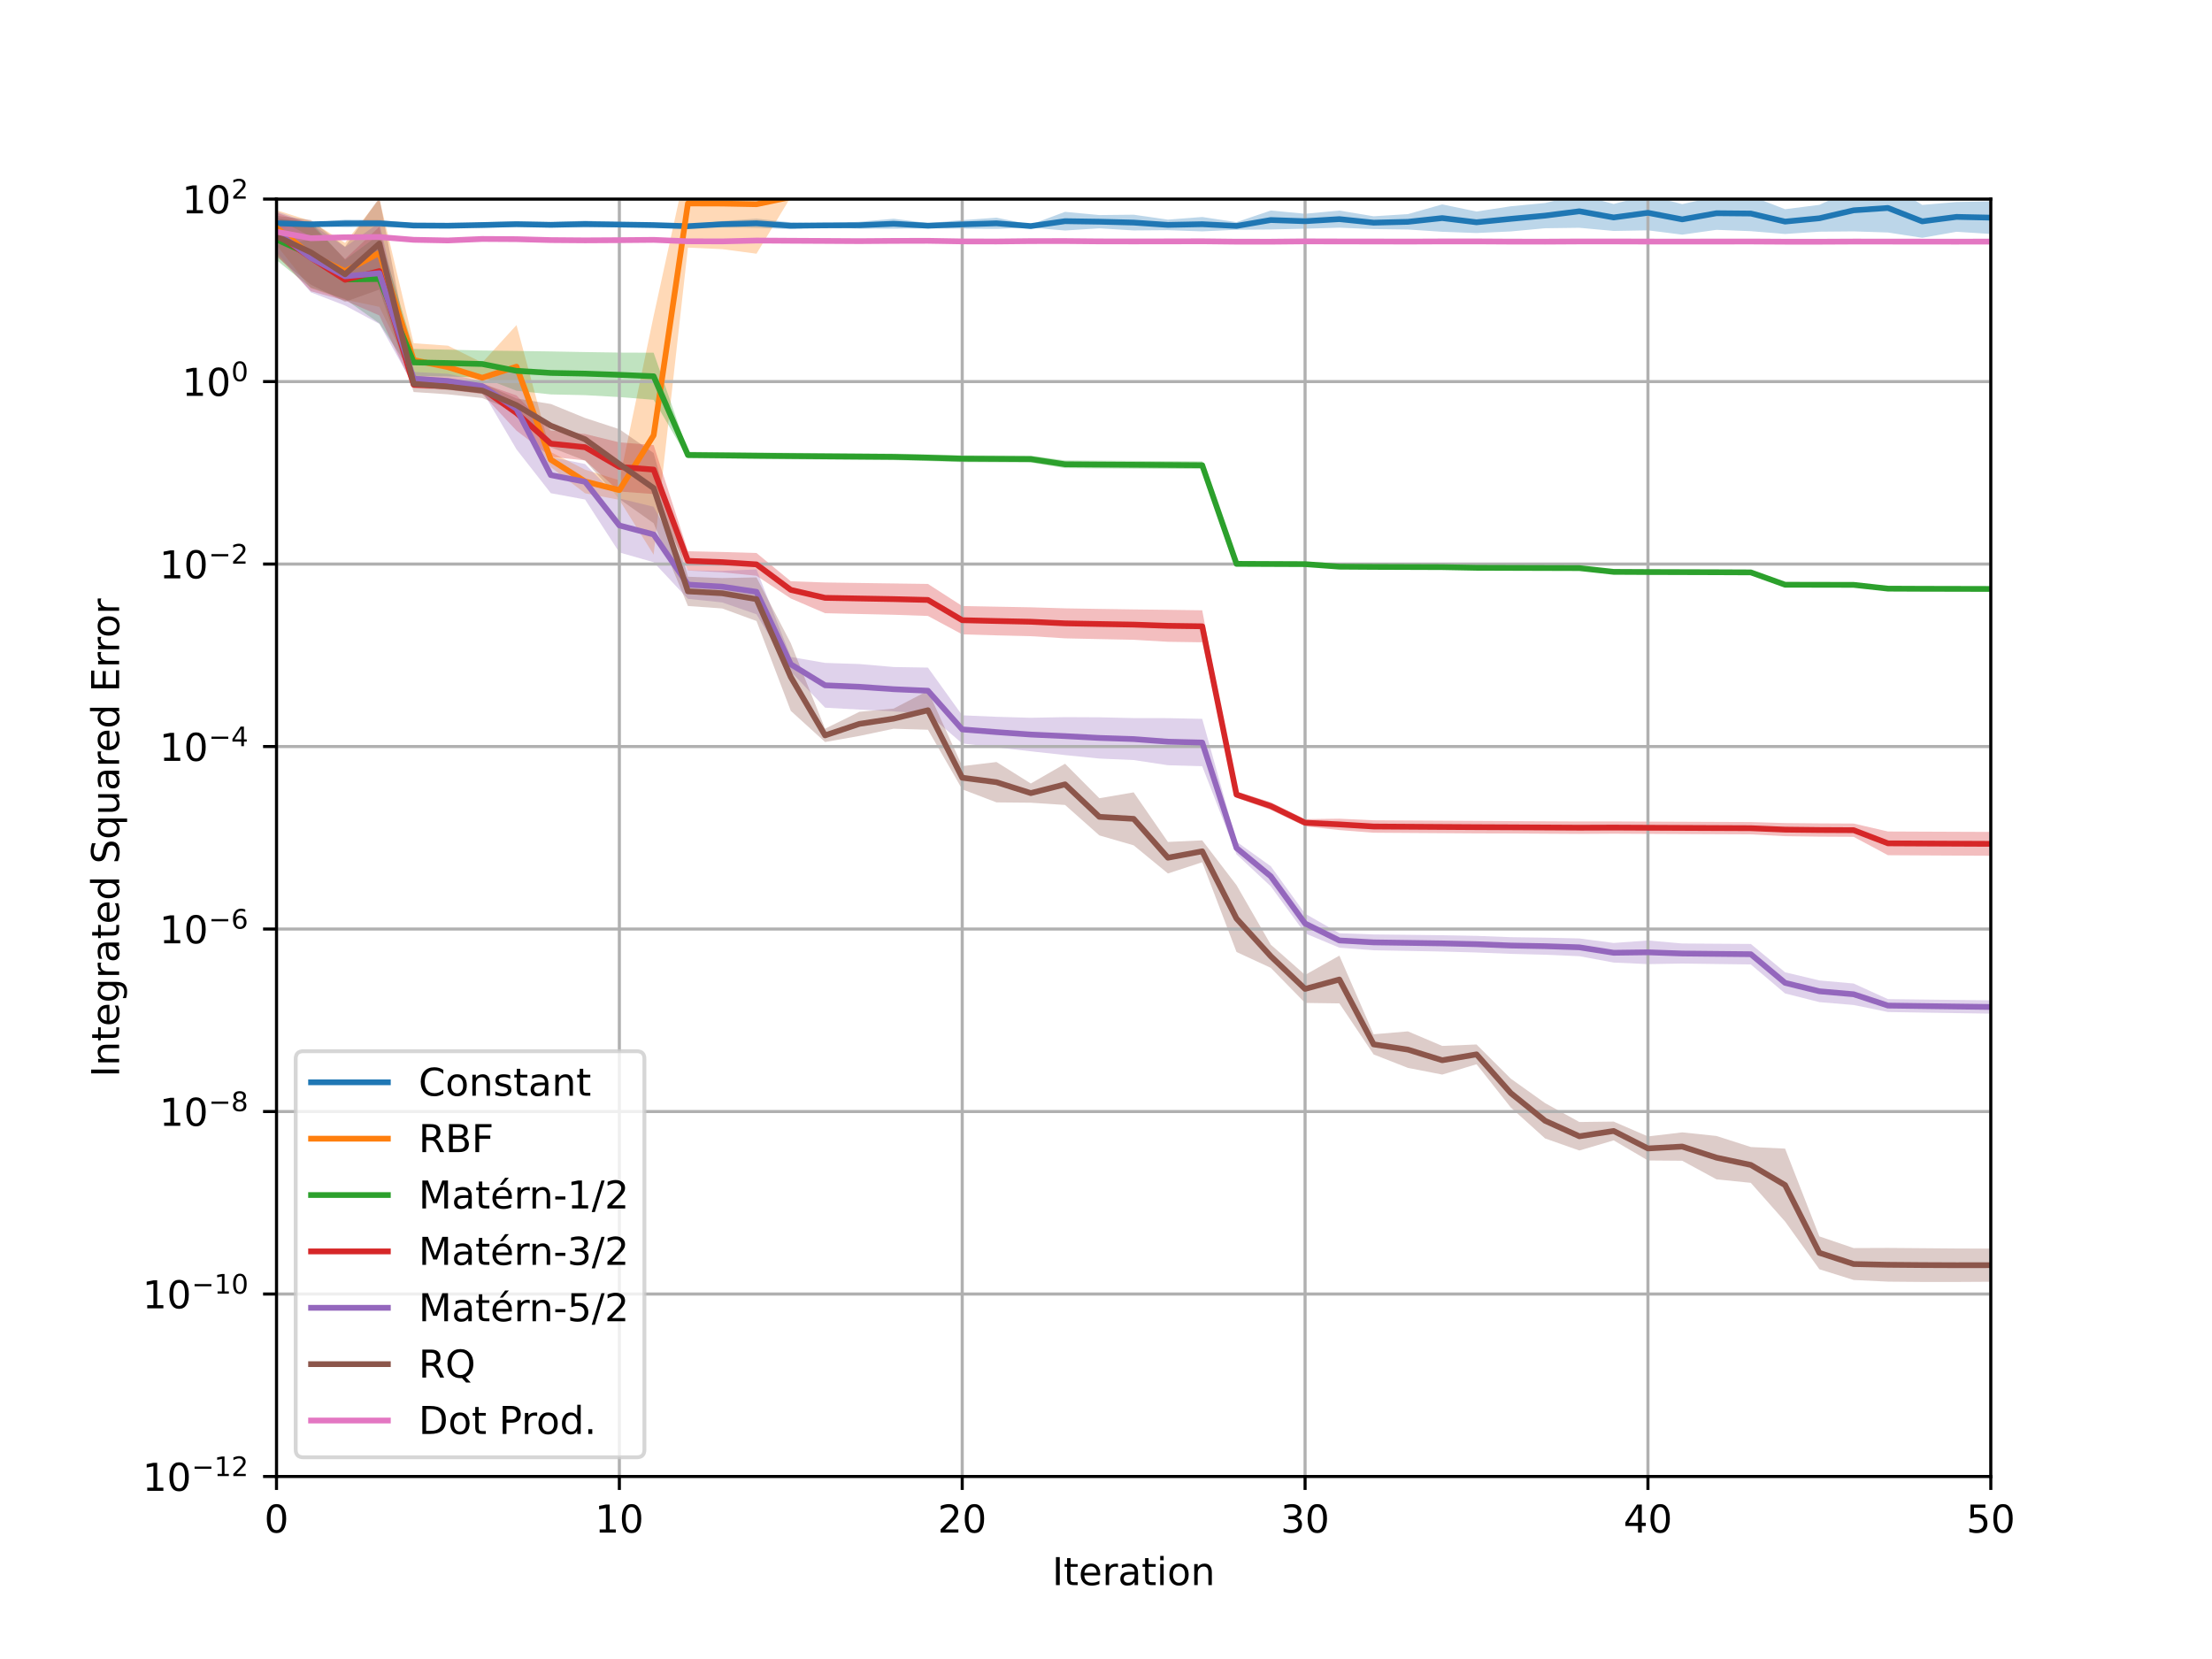 <?xml version="1.0" encoding="utf-8" standalone="no"?>
<!DOCTYPE svg PUBLIC "-//W3C//DTD SVG 1.1//EN"
  "http://www.w3.org/Graphics/SVG/1.1/DTD/svg11.dtd">
<!-- Created with matplotlib (https://matplotlib.org/) -->
<svg height="432pt" version="1.1" viewBox="0 0 576 432" width="576pt" xmlns="http://www.w3.org/2000/svg" xmlns:xlink="http://www.w3.org/1999/xlink">
 <defs>
  <style type="text/css">
*{stroke-linecap:butt;stroke-linejoin:round;}
  </style>
 </defs>
 <g id="figure_1">
  <g id="patch_1">
   <path d="M 0 432 
L 576 432 
L 576 0 
L 0 0 
z
" style="fill:#ffffff;"/>
  </g>
  <g id="axes_1">
   <g id="patch_2">
    <path d="M 72 384.48 
L 518.4 384.48 
L 518.4 51.84 
L 72 51.84 
z
" style="fill:#ffffff;"/>
   </g>
   <g id="PolyCollection_1">
    <path clip-path="url(#p78af0c36d5)" d="M 72 59.522 
L 72 56.75 
L 80.928 57.974 
L 89.856 57.182 
L 98.784 57.242 
L 107.712 58.199 
L 116.64 58.556 
L 125.568 57.875 
L 134.496 57.627 
L 143.424 57.845 
L 152.352 57.446 
L 161.28 57.83 
L 170.208 58.045 
L 179.136 58.539 
L 188.064 57.557 
L 196.992 56.933 
L 205.92 57.904 
L 214.848 58.194 
L 223.776 57.76 
L 232.704 56.954 
L 241.632 58.093 
L 250.56 57.329 
L 259.488 56.688 
L 268.416 58.482 
L 277.344 55.159 
L 286.272 56.002 
L 295.2 55.907 
L 304.128 57.191 
L 313.056 56.506 
L 321.984 57.849 
L 330.912 54.824 
L 339.84 55.659 
L 348.768 54.829 
L 357.696 56.316 
L 366.624 55.752 
L 375.552 53.223 
L 384.48 55.084 
L 393.408 53.713 
L 402.336 52.862 
L 411.264 50.712 
L 420.192 53.109 
L 429.12 50.853 
L 438.048 53.145 
L 446.976 51.196 
L 455.904 51.013 
L 464.832 54.477 
L 473.76 53.341 
L 482.688 49.277 
L 491.616 47.764 
L 500.544 53.362 
L 509.472 52.6 
L 518.4 52.427 
L 518.4 60.922 
L 518.4 60.922 
L 509.472 60.354 
L 500.544 61.922 
L 491.616 60.542 
L 482.688 60.251 
L 473.76 60.331 
L 464.832 60.927 
L 455.904 60.196 
L 446.976 59.848 
L 438.048 61.105 
L 429.12 59.978 
L 420.192 60.139 
L 411.264 59.315 
L 402.336 59.436 
L 393.408 60.266 
L 384.48 60.677 
L 375.552 60.353 
L 366.624 59.768 
L 357.696 59.65 
L 348.768 59.29 
L 339.84 59.548 
L 330.912 59.763 
L 321.984 59.824 
L 313.056 60.251 
L 304.128 59.938 
L 295.2 60.009 
L 286.272 59.455 
L 277.344 60.026 
L 268.416 59.268 
L 259.488 59.601 
L 250.56 59.535 
L 241.632 59.457 
L 232.704 59.574 
L 223.776 59.543 
L 214.848 59.184 
L 205.92 59.648 
L 196.992 59.366 
L 188.064 59.223 
L 179.136 59.272 
L 170.208 59.181 
L 161.28 59.11 
L 152.352 59.251 
L 143.424 59.242 
L 134.496 59.121 
L 125.568 59.317 
L 116.64 58.998 
L 107.712 59.243 
L 98.784 59.073 
L 89.856 59.187 
L 80.928 58.855 
L 72 59.522 
z
" style="fill:#1f77b4;fill-opacity:0.3;"/>
   </g>
   <g id="PolyCollection_2">
    <path clip-path="url(#p78af0c36d5)" d="M 72 63.848 
L 72 54.722 
L 80.928 57.554 
L 89.856 63.24 
L 98.784 51.796 
L 107.712 89.381 
L 116.64 90.01 
L 125.568 94.423 
L 134.496 84.646 
L 143.424 117.715 
L 152.352 122.301 
L 161.28 125.076 
L 170.208 82.271 
L 179.136 41.482 
L 188.064 41.126 
L 196.992 40.289 
L 205.92 51.308 
L 214.848 51.308 
L 223.776 51.308 
L 232.704 51.308 
L 241.632 51.308 
L 250.56 51.308 
L 259.488 51.308 
L 268.416 51.308 
L 277.344 51.308 
L 286.272 51.308 
L 295.2 51.308 
L 304.128 51.308 
L 313.056 51.308 
L 321.984 51.308 
L 330.912 51.308 
L 339.84 51.308 
L 348.768 51.308 
L 357.696 51.308 
L 366.624 51.308 
L 375.552 51.308 
L 384.48 51.308 
L 393.408 51.308 
L 402.336 51.308 
L 411.264 51.308 
L 420.192 51.308 
L 429.12 51.308 
L 438.048 51.308 
L 446.976 51.308 
L 455.904 51.308 
L 464.832 51.308 
L 473.76 51.308 
L 482.688 51.308 
L 491.616 51.308 
L 500.544 51.308 
L 509.472 51.308 
L 518.4 51.308 
L 518.4 51.308 
L 518.4 51.308 
L 509.472 51.308 
L 500.544 51.308 
L 491.616 51.308 
L 482.688 51.308 
L 473.76 51.308 
L 464.832 51.308 
L 455.904 51.308 
L 446.976 51.308 
L 438.048 51.308 
L 429.12 51.308 
L 420.192 51.308 
L 411.264 51.308 
L 402.336 51.308 
L 393.408 51.308 
L 384.48 51.308 
L 375.552 51.308 
L 366.624 51.308 
L 357.696 51.308 
L 348.768 51.308 
L 339.84 51.308 
L 330.912 51.308 
L 321.984 51.308 
L 313.056 51.308 
L 304.128 51.308 
L 295.2 51.308 
L 286.272 51.308 
L 277.344 51.308 
L 268.416 51.308 
L 259.488 51.308 
L 250.56 51.308 
L 241.632 51.308 
L 232.704 51.308 
L 223.776 51.308 
L 214.848 51.308 
L 205.92 51.308 
L 196.992 66.066 
L 188.064 64.885 
L 179.136 64.475 
L 170.208 144.443 
L 161.28 130.177 
L 152.352 128.447 
L 143.424 121.671 
L 134.496 106.308 
L 125.568 102.328 
L 116.64 101.199 
L 107.712 98.124 
L 98.784 79.908 
L 89.856 78.037 
L 80.928 75.1 
L 72 63.848 
z
" style="fill:#ff7f0e;fill-opacity:0.3;"/>
   </g>
   <g id="PolyCollection_3">
    <path clip-path="url(#p78af0c36d5)" d="M 72 67.736 
L 72 57.04 
L 80.928 57.795 
L 89.856 67.648 
L 98.784 61.076 
L 107.712 90.87 
L 116.64 91.049 
L 125.568 91.276 
L 134.496 91.379 
L 143.424 91.514 
L 152.352 91.676 
L 161.28 91.812 
L 170.208 91.846 
L 179.136 117.644 
L 188.064 117.734 
L 196.992 117.826 
L 205.92 117.905 
L 214.848 117.977 
L 223.776 118.046 
L 232.704 118.113 
L 241.632 118.3 
L 250.56 118.534 
L 259.488 118.585 
L 268.416 118.636 
L 277.344 119.897 
L 286.272 119.965 
L 295.2 120.019 
L 304.128 120.073 
L 313.056 120.137 
L 321.984 146.429 
L 330.912 146.468 
L 339.84 146.505 
L 348.768 147.135 
L 357.696 147.191 
L 366.624 147.223 
L 375.552 147.253 
L 384.48 147.417 
L 393.408 147.446 
L 402.336 147.472 
L 411.264 147.498 
L 420.192 148.522 
L 429.12 148.567 
L 438.048 148.595 
L 446.976 148.622 
L 455.904 148.66 
L 464.832 152.109 
L 473.76 152.127 
L 482.688 152.145 
L 491.616 153.117 
L 500.544 153.154 
L 509.472 153.175 
L 518.4 153.195 
L 518.4 153.528 
L 518.4 153.528 
L 509.472 153.508 
L 500.544 153.487 
L 491.616 153.448 
L 482.688 152.447 
L 473.76 152.429 
L 464.832 152.412 
L 455.904 149.435 
L 446.976 149.397 
L 438.048 149.371 
L 429.12 149.345 
L 420.192 149.3 
L 411.264 148.367 
L 402.336 148.341 
L 393.408 148.314 
L 384.48 148.285 
L 375.552 148.104 
L 366.624 148.074 
L 357.696 148.041 
L 348.768 147.982 
L 339.84 147.297 
L 330.912 147.26 
L 321.984 147.22 
L 313.056 122.15 
L 304.128 122.082 
L 295.2 122.029 
L 286.272 121.975 
L 277.344 121.905 
L 268.416 120.453 
L 259.488 120.4 
L 250.56 120.349 
L 241.632 120.058 
L 232.704 119.826 
L 223.776 119.755 
L 214.848 119.684 
L 205.92 119.608 
L 196.992 119.523 
L 188.064 119.423 
L 179.136 119.326 
L 170.208 104.112 
L 161.28 103.394 
L 152.352 102.898 
L 143.424 102.703 
L 134.496 101.759 
L 125.568 98.29 
L 116.64 98.04 
L 107.712 97.875 
L 98.784 84.21 
L 89.856 77.903 
L 80.928 74.893 
L 72 67.736 
z
" style="fill:#2ca02c;fill-opacity:0.3;"/>
   </g>
   <g id="PolyCollection_4">
    <path clip-path="url(#p78af0c36d5)" d="M 72 66.409 
L 72 55.41 
L 80.928 58.394 
L 89.856 67.419 
L 98.784 59.041 
L 107.712 99.253 
L 116.64 99.567 
L 125.568 99.87 
L 134.496 102.961 
L 143.424 112.086 
L 152.352 113.013 
L 161.28 115.19 
L 170.208 115.905 
L 179.136 143.545 
L 188.064 143.735 
L 196.992 144.002 
L 205.92 151.358 
L 214.848 151.675 
L 223.776 151.806 
L 232.704 151.931 
L 241.632 152.054 
L 250.56 157.805 
L 259.488 157.976 
L 268.416 158.139 
L 277.344 158.409 
L 286.272 158.558 
L 295.2 158.694 
L 304.128 158.798 
L 313.056 158.921 
L 321.984 206.078 
L 330.912 208.887 
L 339.84 213.307 
L 348.768 213.187 
L 357.696 213.601 
L 366.624 213.657 
L 375.552 213.71 
L 384.48 213.763 
L 393.408 213.817 
L 402.336 213.864 
L 411.264 213.91 
L 420.192 213.901 
L 429.12 213.942 
L 438.048 213.982 
L 446.976 214.021 
L 455.904 214.057 
L 464.832 214.322 
L 473.76 214.405 
L 482.688 214.449 
L 491.616 216.517 
L 500.544 216.557 
L 509.472 216.595 
L 518.4 216.631 
L 518.4 222.843 
L 518.4 222.843 
L 509.472 222.796 
L 500.544 222.747 
L 491.616 222.693 
L 482.688 217.912 
L 473.76 217.864 
L 464.832 217.743 
L 455.904 217.27 
L 446.976 217.231 
L 438.048 217.188 
L 429.12 217.144 
L 420.192 217.098 
L 411.264 217.153 
L 402.336 217.1 
L 393.408 217.048 
L 384.48 217.022 
L 375.552 216.962 
L 366.624 216.903 
L 357.696 216.84 
L 348.768 216.147 
L 339.84 215.165 
L 330.912 210.911 
L 321.984 207.76 
L 313.056 167.254 
L 304.128 167.122 
L 295.2 166.596 
L 286.272 166.419 
L 277.344 166.223 
L 268.416 165.66 
L 259.488 165.444 
L 250.56 165.19 
L 241.632 160.396 
L 232.704 160.081 
L 223.776 159.884 
L 214.848 159.677 
L 205.92 155.845 
L 196.992 149.933 
L 188.064 149.028 
L 179.136 148.569 
L 170.208 128.659 
L 161.28 127.99 
L 152.352 119.893 
L 143.424 118.961 
L 134.496 112.143 
L 125.568 102.599 
L 116.64 101.519 
L 107.712 101.096 
L 98.784 82.147 
L 89.856 78.281 
L 80.928 75.822 
L 72 66.409 
z
" style="fill:#d62728;fill-opacity:0.3;"/>
   </g>
   <g id="PolyCollection_5">
    <path clip-path="url(#p78af0c36d5)" d="M 72 65.71 
L 72 55.028 
L 80.928 58.164 
L 89.856 64.325 
L 98.784 57.94 
L 107.712 96.845 
L 116.64 97.331 
L 125.568 99.304 
L 134.496 95.958 
L 143.424 118.994 
L 152.352 120.83 
L 161.28 129.794 
L 170.208 131.952 
L 179.136 148.514 
L 188.064 148.655 
L 196.992 148.277 
L 205.92 171.065 
L 214.848 172.618 
L 223.776 172.912 
L 232.704 173.689 
L 241.632 173.84 
L 250.56 186.266 
L 259.488 186.653 
L 268.416 186.909 
L 277.344 186.741 
L 286.272 186.782 
L 295.2 186.989 
L 304.128 187.001 
L 313.056 187.192 
L 321.984 219.17 
L 330.912 225.569 
L 339.84 237.912 
L 348.768 243.014 
L 357.696 243.325 
L 366.624 243.425 
L 375.552 243.53 
L 384.48 243.696 
L 393.408 244.04 
L 402.336 244.166 
L 411.264 244.365 
L 420.192 245.547 
L 429.12 244.901 
L 438.048 245.68 
L 446.976 245.744 
L 455.904 245.802 
L 464.832 253.178 
L 473.76 255.303 
L 482.688 256.108 
L 491.616 260.168 
L 500.544 260.277 
L 509.472 260.38 
L 518.4 260.48 
L 518.4 263.949 
L 518.4 263.949 
L 509.472 263.814 
L 500.544 263.674 
L 491.616 263.528 
L 482.688 261.703 
L 473.76 260.951 
L 464.832 258.694 
L 455.904 251.144 
L 446.976 251.028 
L 438.048 250.905 
L 429.12 251.055 
L 420.192 250.647 
L 411.264 248.997 
L 402.336 248.605 
L 393.408 248.384 
L 384.48 248.024 
L 375.552 247.782 
L 366.624 247.612 
L 357.696 247.454 
L 348.768 246.773 
L 339.84 243.045 
L 330.912 230.813 
L 321.984 222.471 
L 313.056 199.526 
L 304.128 199.266 
L 295.2 197.918 
L 286.272 197.528 
L 277.344 196.624 
L 268.416 195.638 
L 259.488 194.622 
L 250.56 193.604 
L 241.632 185.885 
L 232.704 185.243 
L 223.776 184.779 
L 214.848 184.278 
L 205.92 174.901 
L 196.992 159.956 
L 188.064 156.872 
L 179.136 155.942 
L 170.208 146.405 
L 161.28 143.86 
L 152.352 130.074 
L 143.424 128.425 
L 134.496 117.02 
L 125.568 101.811 
L 116.64 101.072 
L 107.712 100.395 
L 98.784 84.35 
L 89.856 79.564 
L 80.928 76.115 
L 72 65.71 
z
" style="fill:#9467bd;fill-opacity:0.3;"/>
   </g>
   <g id="PolyCollection_6">
    <path clip-path="url(#p78af0c36d5)" d="M 72 66.858 
L 72 56.192 
L 80.928 57.27 
L 89.856 64.241 
L 98.784 51.466 
L 107.712 97.789 
L 116.64 98.683 
L 125.568 99.768 
L 134.496 103.758 
L 143.424 105.196 
L 152.352 108.839 
L 161.28 111.759 
L 170.208 117.973 
L 179.136 150.173 
L 188.064 150.523 
L 196.992 150.347 
L 205.92 167.482 
L 214.848 189.754 
L 223.776 185.353 
L 232.704 184.513 
L 241.632 179.866 
L 250.56 199.5 
L 259.488 198.428 
L 268.416 204.021 
L 277.344 198.878 
L 286.272 207.856 
L 295.2 206.327 
L 304.128 219.24 
L 313.056 218.828 
L 321.984 230.485 
L 330.912 245.992 
L 339.84 253.864 
L 348.768 248.846 
L 357.696 269.322 
L 366.624 268.565 
L 375.552 272.353 
L 384.48 271.977 
L 393.408 280.882 
L 402.336 287.247 
L 411.264 292.17 
L 420.192 292.057 
L 429.12 295.925 
L 438.048 294.865 
L 446.976 295.803 
L 455.904 298.679 
L 464.832 299.099 
L 473.76 321.953 
L 482.688 324.996 
L 491.616 324.96 
L 500.544 325.031 
L 509.472 325.107 
L 518.4 325.134 
L 518.4 333.767 
L 518.4 333.767 
L 509.472 333.818 
L 500.544 333.816 
L 491.616 333.74 
L 482.688 333.304 
L 473.76 330.513 
L 464.832 318.083 
L 455.904 308.011 
L 446.976 307.101 
L 438.048 302.259 
L 429.12 302.184 
L 420.192 296.952 
L 411.264 299.592 
L 402.336 296.447 
L 393.408 288.397 
L 384.48 277.131 
L 375.552 279.822 
L 366.624 278.078 
L 357.696 274.584 
L 348.768 261.282 
L 339.84 261.158 
L 330.912 252.028 
L 321.984 247.896 
L 313.056 224.524 
L 304.128 227.45 
L 295.2 220.125 
L 286.272 217.541 
L 277.344 209.612 
L 268.416 209.024 
L 259.488 208.941 
L 250.56 205.537 
L 241.632 190.026 
L 232.704 189.759 
L 223.776 191.639 
L 214.848 193.221 
L 205.92 185.108 
L 196.992 161.709 
L 188.064 158.444 
L 179.136 157.799 
L 170.208 136.245 
L 161.28 129.938 
L 152.352 119.943 
L 143.424 116.491 
L 134.496 107.264 
L 125.568 103.648 
L 116.64 102.685 
L 107.712 102.084 
L 98.784 75.396 
L 89.856 78.602 
L 80.928 74.126 
L 72 66.858 
z
" style="fill:#8c564b;fill-opacity:0.3;"/>
   </g>
   <g id="PolyCollection_7">
    <path clip-path="url(#p78af0c36d5)" d="M 72 63.789 
L 72 56.926 
L 80.928 61.6 
L 89.856 61.483 
L 98.784 61.245 
L 107.712 62.177 
L 116.64 62.403 
L 125.568 61.976 
L 134.496 62.052 
L 143.424 62.359 
L 152.352 62.406 
L 161.28 62.365 
L 170.208 62.24 
L 179.136 62.739 
L 188.064 62.774 
L 196.992 62.516 
L 205.92 62.598 
L 214.848 62.655 
L 223.776 62.712 
L 232.704 62.64 
L 241.632 62.603 
L 250.56 62.803 
L 259.488 62.825 
L 268.416 62.717 
L 277.344 62.698 
L 286.272 62.803 
L 295.2 62.809 
L 304.128 62.801 
L 313.056 62.771 
L 321.984 62.905 
L 330.912 62.91 
L 339.84 62.804 
L 348.768 62.837 
L 357.696 62.847 
L 366.624 62.872 
L 375.552 62.831 
L 384.48 62.822 
L 393.408 62.889 
L 402.336 62.9 
L 411.264 62.84 
L 420.192 62.837 
L 429.12 62.875 
L 438.048 62.881 
L 446.976 62.869 
L 455.904 62.857 
L 464.832 62.924 
L 473.76 62.928 
L 482.688 62.876 
L 491.616 62.884 
L 500.544 62.899 
L 509.472 62.906 
L 518.4 62.889 
L 518.4 62.935 
L 518.4 62.935 
L 509.472 62.947 
L 500.544 62.94 
L 491.616 62.932 
L 482.688 62.929 
L 473.76 62.96 
L 464.832 62.958 
L 455.904 62.924 
L 446.976 62.929 
L 438.048 62.938 
L 429.12 62.932 
L 420.192 62.91 
L 411.264 62.911 
L 402.336 62.951 
L 393.408 62.943 
L 384.48 62.907 
L 375.552 62.907 
L 366.624 62.937 
L 357.696 62.917 
L 348.768 62.913 
L 339.84 62.899 
L 330.912 62.962 
L 321.984 62.96 
L 313.056 62.899 
L 304.128 62.912 
L 295.2 62.921 
L 286.272 62.912 
L 277.344 62.854 
L 268.416 62.861 
L 259.488 62.935 
L 250.56 62.92 
L 241.632 62.813 
L 232.704 62.818 
L 223.776 62.878 
L 214.848 62.829 
L 205.92 62.794 
L 196.992 62.761 
L 188.064 62.939 
L 179.136 62.923 
L 170.208 62.684 
L 161.28 62.714 
L 152.352 62.773 
L 143.424 62.681 
L 134.496 62.501 
L 125.568 62.473 
L 116.64 62.827 
L 107.712 62.71 
L 98.784 62.191 
L 89.856 62.091 
L 80.928 62.463 
L 72 63.789 
z
" style="fill:#e377c2;fill-opacity:0.3;"/>
   </g>
   <g id="matplotlib.axis_1">
    <g id="xtick_1">
     <g id="line2d_1">
      <path clip-path="url(#p78af0c36d5)" d="M 72 384.48 
L 72 51.84 
" style="fill:none;stroke:#b0b0b0;stroke-linecap:square;stroke-width:0.8;"/>
     </g>
     <g id="line2d_2">
      <defs>
       <path d="M 0 0 
L 0 3.5 
" id="m17b3fafe17" style="stroke:#000000;stroke-width:0.8;"/>
      </defs>
      <g>
       <use style="stroke:#000000;stroke-width:0.8;" x="72" xlink:href="#m17b3fafe17" y="384.48"/>
      </g>
     </g>
     <g id="text_1">
      <!-- 0 -->
      <defs>
       <path d="M 31.781 66.406 
Q 24.172 66.406 20.328 58.906 
Q 16.5 51.422 16.5 36.375 
Q 16.5 21.391 20.328 13.891 
Q 24.172 6.391 31.781 6.391 
Q 39.453 6.391 43.281 13.891 
Q 47.125 21.391 47.125 36.375 
Q 47.125 51.422 43.281 58.906 
Q 39.453 66.406 31.781 66.406 
z
M 31.781 74.219 
Q 44.047 74.219 50.516 64.516 
Q 56.984 54.828 56.984 36.375 
Q 56.984 17.969 50.516 8.266 
Q 44.047 -1.422 31.781 -1.422 
Q 19.531 -1.422 13.062 8.266 
Q 6.594 17.969 6.594 36.375 
Q 6.594 54.828 13.062 64.516 
Q 19.531 74.219 31.781 74.219 
z
" id="DejaVuSans-48"/>
      </defs>
      <g transform="translate(68.819 399.078)scale(0.1 -0.1)">
       <use xlink:href="#DejaVuSans-48"/>
      </g>
     </g>
    </g>
    <g id="xtick_2">
     <g id="line2d_3">
      <path clip-path="url(#p78af0c36d5)" d="M 161.28 384.48 
L 161.28 51.84 
" style="fill:none;stroke:#b0b0b0;stroke-linecap:square;stroke-width:0.8;"/>
     </g>
     <g id="line2d_4">
      <g>
       <use style="stroke:#000000;stroke-width:0.8;" x="161.28" xlink:href="#m17b3fafe17" y="384.48"/>
      </g>
     </g>
     <g id="text_2">
      <!-- 10 -->
      <defs>
       <path d="M 12.406 8.297 
L 28.516 8.297 
L 28.516 63.922 
L 10.984 60.406 
L 10.984 69.391 
L 28.422 72.906 
L 38.281 72.906 
L 38.281 8.297 
L 54.391 8.297 
L 54.391 0 
L 12.406 0 
z
" id="DejaVuSans-49"/>
      </defs>
      <g transform="translate(154.917 399.078)scale(0.1 -0.1)">
       <use xlink:href="#DejaVuSans-49"/>
       <use x="63.623" xlink:href="#DejaVuSans-48"/>
      </g>
     </g>
    </g>
    <g id="xtick_3">
     <g id="line2d_5">
      <path clip-path="url(#p78af0c36d5)" d="M 250.56 384.48 
L 250.56 51.84 
" style="fill:none;stroke:#b0b0b0;stroke-linecap:square;stroke-width:0.8;"/>
     </g>
     <g id="line2d_6">
      <g>
       <use style="stroke:#000000;stroke-width:0.8;" x="250.56" xlink:href="#m17b3fafe17" y="384.48"/>
      </g>
     </g>
     <g id="text_3">
      <!-- 20 -->
      <defs>
       <path d="M 19.188 8.297 
L 53.609 8.297 
L 53.609 0 
L 7.328 0 
L 7.328 8.297 
Q 12.938 14.109 22.625 23.891 
Q 32.328 33.688 34.812 36.531 
Q 39.547 41.844 41.422 45.531 
Q 43.312 49.219 43.312 52.781 
Q 43.312 58.594 39.234 62.25 
Q 35.156 65.922 28.609 65.922 
Q 23.969 65.922 18.812 64.312 
Q 13.672 62.703 7.812 59.422 
L 7.812 69.391 
Q 13.766 71.781 18.938 73 
Q 24.125 74.219 28.422 74.219 
Q 39.75 74.219 46.484 68.547 
Q 53.219 62.891 53.219 53.422 
Q 53.219 48.922 51.531 44.891 
Q 49.859 40.875 45.406 35.406 
Q 44.188 33.984 37.641 27.219 
Q 31.109 20.453 19.188 8.297 
z
" id="DejaVuSans-50"/>
      </defs>
      <g transform="translate(244.197 399.078)scale(0.1 -0.1)">
       <use xlink:href="#DejaVuSans-50"/>
       <use x="63.623" xlink:href="#DejaVuSans-48"/>
      </g>
     </g>
    </g>
    <g id="xtick_4">
     <g id="line2d_7">
      <path clip-path="url(#p78af0c36d5)" d="M 339.84 384.48 
L 339.84 51.84 
" style="fill:none;stroke:#b0b0b0;stroke-linecap:square;stroke-width:0.8;"/>
     </g>
     <g id="line2d_8">
      <g>
       <use style="stroke:#000000;stroke-width:0.8;" x="339.84" xlink:href="#m17b3fafe17" y="384.48"/>
      </g>
     </g>
     <g id="text_4">
      <!-- 30 -->
      <defs>
       <path d="M 40.578 39.312 
Q 47.656 37.797 51.625 33 
Q 55.609 28.219 55.609 21.188 
Q 55.609 10.406 48.188 4.484 
Q 40.766 -1.422 27.094 -1.422 
Q 22.516 -1.422 17.656 -0.516 
Q 12.797 0.391 7.625 2.203 
L 7.625 11.719 
Q 11.719 9.328 16.594 8.109 
Q 21.484 6.891 26.812 6.891 
Q 36.078 6.891 40.938 10.547 
Q 45.797 14.203 45.797 21.188 
Q 45.797 27.641 41.281 31.266 
Q 36.766 34.906 28.719 34.906 
L 20.219 34.906 
L 20.219 43.016 
L 29.109 43.016 
Q 36.375 43.016 40.234 45.922 
Q 44.094 48.828 44.094 54.297 
Q 44.094 59.906 40.109 62.906 
Q 36.141 65.922 28.719 65.922 
Q 24.656 65.922 20.016 65.031 
Q 15.375 64.156 9.812 62.312 
L 9.812 71.094 
Q 15.438 72.656 20.344 73.438 
Q 25.25 74.219 29.594 74.219 
Q 40.828 74.219 47.359 69.109 
Q 53.906 64.016 53.906 55.328 
Q 53.906 49.266 50.438 45.094 
Q 46.969 40.922 40.578 39.312 
z
" id="DejaVuSans-51"/>
      </defs>
      <g transform="translate(333.478 399.078)scale(0.1 -0.1)">
       <use xlink:href="#DejaVuSans-51"/>
       <use x="63.623" xlink:href="#DejaVuSans-48"/>
      </g>
     </g>
    </g>
    <g id="xtick_5">
     <g id="line2d_9">
      <path clip-path="url(#p78af0c36d5)" d="M 429.12 384.48 
L 429.12 51.84 
" style="fill:none;stroke:#b0b0b0;stroke-linecap:square;stroke-width:0.8;"/>
     </g>
     <g id="line2d_10">
      <g>
       <use style="stroke:#000000;stroke-width:0.8;" x="429.12" xlink:href="#m17b3fafe17" y="384.48"/>
      </g>
     </g>
     <g id="text_5">
      <!-- 40 -->
      <defs>
       <path d="M 37.797 64.312 
L 12.891 25.391 
L 37.797 25.391 
z
M 35.203 72.906 
L 47.609 72.906 
L 47.609 25.391 
L 58.016 25.391 
L 58.016 17.188 
L 47.609 17.188 
L 47.609 0 
L 37.797 0 
L 37.797 17.188 
L 4.891 17.188 
L 4.891 26.703 
z
" id="DejaVuSans-52"/>
      </defs>
      <g transform="translate(422.757 399.078)scale(0.1 -0.1)">
       <use xlink:href="#DejaVuSans-52"/>
       <use x="63.623" xlink:href="#DejaVuSans-48"/>
      </g>
     </g>
    </g>
    <g id="xtick_6">
     <g id="line2d_11">
      <path clip-path="url(#p78af0c36d5)" d="M 518.4 384.48 
L 518.4 51.84 
" style="fill:none;stroke:#b0b0b0;stroke-linecap:square;stroke-width:0.8;"/>
     </g>
     <g id="line2d_12">
      <g>
       <use style="stroke:#000000;stroke-width:0.8;" x="518.4" xlink:href="#m17b3fafe17" y="384.48"/>
      </g>
     </g>
     <g id="text_6">
      <!-- 50 -->
      <defs>
       <path d="M 10.797 72.906 
L 49.516 72.906 
L 49.516 64.594 
L 19.828 64.594 
L 19.828 46.734 
Q 21.969 47.469 24.109 47.828 
Q 26.266 48.188 28.422 48.188 
Q 40.625 48.188 47.75 41.5 
Q 54.891 34.812 54.891 23.391 
Q 54.891 11.625 47.562 5.094 
Q 40.234 -1.422 26.906 -1.422 
Q 22.312 -1.422 17.547 -0.641 
Q 12.797 0.141 7.719 1.703 
L 7.719 11.625 
Q 12.109 9.234 16.797 8.062 
Q 21.484 6.891 26.703 6.891 
Q 35.156 6.891 40.078 11.328 
Q 45.016 15.766 45.016 23.391 
Q 45.016 31 40.078 35.438 
Q 35.156 39.891 26.703 39.891 
Q 22.75 39.891 18.812 39.016 
Q 14.891 38.141 10.797 36.281 
z
" id="DejaVuSans-53"/>
      </defs>
      <g transform="translate(512.038 399.078)scale(0.1 -0.1)">
       <use xlink:href="#DejaVuSans-53"/>
       <use x="63.623" xlink:href="#DejaVuSans-48"/>
      </g>
     </g>
    </g>
    <g id="text_7">
     <!-- Iteration -->
     <defs>
      <path d="M 9.812 72.906 
L 19.672 72.906 
L 19.672 0 
L 9.812 0 
z
" id="DejaVuSans-73"/>
      <path d="M 18.312 70.219 
L 18.312 54.688 
L 36.812 54.688 
L 36.812 47.703 
L 18.312 47.703 
L 18.312 18.016 
Q 18.312 11.328 20.141 9.422 
Q 21.969 7.516 27.594 7.516 
L 36.812 7.516 
L 36.812 0 
L 27.594 0 
Q 17.188 0 13.234 3.875 
Q 9.281 7.766 9.281 18.016 
L 9.281 47.703 
L 2.688 47.703 
L 2.688 54.688 
L 9.281 54.688 
L 9.281 70.219 
z
" id="DejaVuSans-116"/>
      <path d="M 56.203 29.594 
L 56.203 25.203 
L 14.891 25.203 
Q 15.484 15.922 20.484 11.062 
Q 25.484 6.203 34.422 6.203 
Q 39.594 6.203 44.453 7.469 
Q 49.312 8.734 54.109 11.281 
L 54.109 2.781 
Q 49.266 0.734 44.188 -0.344 
Q 39.109 -1.422 33.891 -1.422 
Q 20.797 -1.422 13.156 6.188 
Q 5.516 13.812 5.516 26.812 
Q 5.516 40.234 12.766 48.109 
Q 20.016 56 32.328 56 
Q 43.359 56 49.781 48.891 
Q 56.203 41.797 56.203 29.594 
z
M 47.219 32.234 
Q 47.125 39.594 43.094 43.984 
Q 39.062 48.391 32.422 48.391 
Q 24.906 48.391 20.391 44.141 
Q 15.875 39.891 15.188 32.172 
z
" id="DejaVuSans-101"/>
      <path d="M 41.109 46.297 
Q 39.594 47.172 37.812 47.578 
Q 36.031 48 33.891 48 
Q 26.266 48 22.188 43.047 
Q 18.109 38.094 18.109 28.812 
L 18.109 0 
L 9.078 0 
L 9.078 54.688 
L 18.109 54.688 
L 18.109 46.188 
Q 20.953 51.172 25.484 53.578 
Q 30.031 56 36.531 56 
Q 37.453 56 38.578 55.875 
Q 39.703 55.766 41.062 55.516 
z
" id="DejaVuSans-114"/>
      <path d="M 34.281 27.484 
Q 23.391 27.484 19.188 25 
Q 14.984 22.516 14.984 16.5 
Q 14.984 11.719 18.141 8.906 
Q 21.297 6.109 26.703 6.109 
Q 34.188 6.109 38.703 11.406 
Q 43.219 16.703 43.219 25.484 
L 43.219 27.484 
z
M 52.203 31.203 
L 52.203 0 
L 43.219 0 
L 43.219 8.297 
Q 40.141 3.328 35.547 0.953 
Q 30.953 -1.422 24.312 -1.422 
Q 15.922 -1.422 10.953 3.297 
Q 6 8.016 6 15.922 
Q 6 25.141 12.172 29.828 
Q 18.359 34.516 30.609 34.516 
L 43.219 34.516 
L 43.219 35.406 
Q 43.219 41.609 39.141 45 
Q 35.062 48.391 27.688 48.391 
Q 23 48.391 18.547 47.266 
Q 14.109 46.141 10.016 43.891 
L 10.016 52.203 
Q 14.938 54.109 19.578 55.047 
Q 24.219 56 28.609 56 
Q 40.484 56 46.344 49.844 
Q 52.203 43.703 52.203 31.203 
z
" id="DejaVuSans-97"/>
      <path d="M 9.422 54.688 
L 18.406 54.688 
L 18.406 0 
L 9.422 0 
z
M 9.422 75.984 
L 18.406 75.984 
L 18.406 64.594 
L 9.422 64.594 
z
" id="DejaVuSans-105"/>
      <path d="M 30.609 48.391 
Q 23.391 48.391 19.188 42.75 
Q 14.984 37.109 14.984 27.297 
Q 14.984 17.484 19.156 11.844 
Q 23.344 6.203 30.609 6.203 
Q 37.797 6.203 41.984 11.859 
Q 46.188 17.531 46.188 27.297 
Q 46.188 37.016 41.984 42.703 
Q 37.797 48.391 30.609 48.391 
z
M 30.609 56 
Q 42.328 56 49.016 48.375 
Q 55.719 40.766 55.719 27.297 
Q 55.719 13.875 49.016 6.219 
Q 42.328 -1.422 30.609 -1.422 
Q 18.844 -1.422 12.172 6.219 
Q 5.516 13.875 5.516 27.297 
Q 5.516 40.766 12.172 48.375 
Q 18.844 56 30.609 56 
z
" id="DejaVuSans-111"/>
      <path d="M 54.891 33.016 
L 54.891 0 
L 45.906 0 
L 45.906 32.719 
Q 45.906 40.484 42.875 44.328 
Q 39.844 48.188 33.797 48.188 
Q 26.516 48.188 22.312 43.547 
Q 18.109 38.922 18.109 30.906 
L 18.109 0 
L 9.078 0 
L 9.078 54.688 
L 18.109 54.688 
L 18.109 46.188 
Q 21.344 51.125 25.703 53.562 
Q 30.078 56 35.797 56 
Q 45.219 56 50.047 50.172 
Q 54.891 44.344 54.891 33.016 
z
" id="DejaVuSans-110"/>
     </defs>
     <g transform="translate(273.991 412.757)scale(0.1 -0.1)">
      <use xlink:href="#DejaVuSans-73"/>
      <use x="29.492" xlink:href="#DejaVuSans-116"/>
      <use x="68.701" xlink:href="#DejaVuSans-101"/>
      <use x="130.225" xlink:href="#DejaVuSans-114"/>
      <use x="171.338" xlink:href="#DejaVuSans-97"/>
      <use x="232.617" xlink:href="#DejaVuSans-116"/>
      <use x="271.826" xlink:href="#DejaVuSans-105"/>
      <use x="299.609" xlink:href="#DejaVuSans-111"/>
      <use x="360.791" xlink:href="#DejaVuSans-110"/>
     </g>
    </g>
   </g>
   <g id="matplotlib.axis_2">
    <g id="ytick_1">
     <g id="line2d_13">
      <path clip-path="url(#p78af0c36d5)" d="M 72 384.48 
L 518.4 384.48 
" style="fill:none;stroke:#b0b0b0;stroke-linecap:square;stroke-width:0.8;"/>
     </g>
     <g id="line2d_14">
      <defs>
       <path d="M 0 0 
L -3.5 0 
" id="m7a69b645d6" style="stroke:#000000;stroke-width:0.8;"/>
      </defs>
      <g>
       <use style="stroke:#000000;stroke-width:0.8;" x="72" xlink:href="#m7a69b645d6" y="384.48"/>
      </g>
     </g>
     <g id="text_8">
      <!-- $\mathdefault{10^{-12}}$ -->
      <defs>
       <path d="M 10.594 35.5 
L 73.188 35.5 
L 73.188 27.203 
L 10.594 27.203 
z
" id="DejaVuSans-8722"/>
      </defs>
      <g transform="translate(37.1 388.279)scale(0.1 -0.1)">
       <use transform="translate(0 0.766)" xlink:href="#DejaVuSans-49"/>
       <use transform="translate(63.623 0.766)" xlink:href="#DejaVuSans-48"/>
       <use transform="translate(128.203 39.047)scale(0.7)" xlink:href="#DejaVuSans-8722"/>
       <use transform="translate(186.855 39.047)scale(0.7)" xlink:href="#DejaVuSans-49"/>
       <use transform="translate(231.392 39.047)scale(0.7)" xlink:href="#DejaVuSans-50"/>
      </g>
     </g>
    </g>
    <g id="ytick_2">
     <g id="line2d_15">
      <path clip-path="url(#p78af0c36d5)" d="M 72 336.96 
L 518.4 336.96 
" style="fill:none;stroke:#b0b0b0;stroke-linecap:square;stroke-width:0.8;"/>
     </g>
     <g id="line2d_16">
      <g>
       <use style="stroke:#000000;stroke-width:0.8;" x="72" xlink:href="#m7a69b645d6" y="336.96"/>
      </g>
     </g>
     <g id="text_9">
      <!-- $\mathdefault{10^{-10}}$ -->
      <g transform="translate(37.1 340.759)scale(0.1 -0.1)">
       <use transform="translate(0 0.766)" xlink:href="#DejaVuSans-49"/>
       <use transform="translate(63.623 0.766)" xlink:href="#DejaVuSans-48"/>
       <use transform="translate(128.203 39.047)scale(0.7)" xlink:href="#DejaVuSans-8722"/>
       <use transform="translate(186.855 39.047)scale(0.7)" xlink:href="#DejaVuSans-49"/>
       <use transform="translate(231.392 39.047)scale(0.7)" xlink:href="#DejaVuSans-48"/>
      </g>
     </g>
    </g>
    <g id="ytick_3">
     <g id="line2d_17">
      <path clip-path="url(#p78af0c36d5)" d="M 72 289.44 
L 518.4 289.44 
" style="fill:none;stroke:#b0b0b0;stroke-linecap:square;stroke-width:0.8;"/>
     </g>
     <g id="line2d_18">
      <g>
       <use style="stroke:#000000;stroke-width:0.8;" x="72" xlink:href="#m7a69b645d6" y="289.44"/>
      </g>
     </g>
     <g id="text_10">
      <!-- $\mathdefault{10^{-8}}$ -->
      <defs>
       <path d="M 31.781 34.625 
Q 24.75 34.625 20.719 30.859 
Q 16.703 27.094 16.703 20.516 
Q 16.703 13.922 20.719 10.156 
Q 24.75 6.391 31.781 6.391 
Q 38.812 6.391 42.859 10.172 
Q 46.922 13.969 46.922 20.516 
Q 46.922 27.094 42.891 30.859 
Q 38.875 34.625 31.781 34.625 
z
M 21.922 38.812 
Q 15.578 40.375 12.031 44.719 
Q 8.5 49.078 8.5 55.328 
Q 8.5 64.062 14.719 69.141 
Q 20.953 74.219 31.781 74.219 
Q 42.672 74.219 48.875 69.141 
Q 55.078 64.062 55.078 55.328 
Q 55.078 49.078 51.531 44.719 
Q 48 40.375 41.703 38.812 
Q 48.828 37.156 52.797 32.312 
Q 56.781 27.484 56.781 20.516 
Q 56.781 9.906 50.312 4.234 
Q 43.844 -1.422 31.781 -1.422 
Q 19.734 -1.422 13.25 4.234 
Q 6.781 9.906 6.781 20.516 
Q 6.781 27.484 10.781 32.312 
Q 14.797 37.156 21.922 38.812 
z
M 18.312 54.391 
Q 18.312 48.734 21.844 45.562 
Q 25.391 42.391 31.781 42.391 
Q 38.141 42.391 41.719 45.562 
Q 45.312 48.734 45.312 54.391 
Q 45.312 60.062 41.719 63.234 
Q 38.141 66.406 31.781 66.406 
Q 25.391 66.406 21.844 63.234 
Q 18.312 60.062 18.312 54.391 
z
" id="DejaVuSans-56"/>
      </defs>
      <g transform="translate(41.5 293.239)scale(0.1 -0.1)">
       <use transform="translate(0 0.766)" xlink:href="#DejaVuSans-49"/>
       <use transform="translate(63.623 0.766)" xlink:href="#DejaVuSans-48"/>
       <use transform="translate(128.203 39.047)scale(0.7)" xlink:href="#DejaVuSans-8722"/>
       <use transform="translate(186.855 39.047)scale(0.7)" xlink:href="#DejaVuSans-56"/>
      </g>
     </g>
    </g>
    <g id="ytick_4">
     <g id="line2d_19">
      <path clip-path="url(#p78af0c36d5)" d="M 72 241.92 
L 518.4 241.92 
" style="fill:none;stroke:#b0b0b0;stroke-linecap:square;stroke-width:0.8;"/>
     </g>
     <g id="line2d_20">
      <g>
       <use style="stroke:#000000;stroke-width:0.8;" x="72" xlink:href="#m7a69b645d6" y="241.92"/>
      </g>
     </g>
     <g id="text_11">
      <!-- $\mathdefault{10^{-6}}$ -->
      <defs>
       <path d="M 33.016 40.375 
Q 26.375 40.375 22.484 35.828 
Q 18.609 31.297 18.609 23.391 
Q 18.609 15.531 22.484 10.953 
Q 26.375 6.391 33.016 6.391 
Q 39.656 6.391 43.531 10.953 
Q 47.406 15.531 47.406 23.391 
Q 47.406 31.297 43.531 35.828 
Q 39.656 40.375 33.016 40.375 
z
M 52.594 71.297 
L 52.594 62.312 
Q 48.875 64.062 45.094 64.984 
Q 41.312 65.922 37.594 65.922 
Q 27.828 65.922 22.672 59.328 
Q 17.531 52.734 16.797 39.406 
Q 19.672 43.656 24.016 45.922 
Q 28.375 48.188 33.594 48.188 
Q 44.578 48.188 50.953 41.516 
Q 57.328 34.859 57.328 23.391 
Q 57.328 12.156 50.688 5.359 
Q 44.047 -1.422 33.016 -1.422 
Q 20.359 -1.422 13.672 8.266 
Q 6.984 17.969 6.984 36.375 
Q 6.984 53.656 15.188 63.938 
Q 23.391 74.219 37.203 74.219 
Q 40.922 74.219 44.703 73.484 
Q 48.484 72.75 52.594 71.297 
z
" id="DejaVuSans-54"/>
      </defs>
      <g transform="translate(41.5 245.719)scale(0.1 -0.1)">
       <use transform="translate(0 0.766)" xlink:href="#DejaVuSans-49"/>
       <use transform="translate(63.623 0.766)" xlink:href="#DejaVuSans-48"/>
       <use transform="translate(128.203 39.047)scale(0.7)" xlink:href="#DejaVuSans-8722"/>
       <use transform="translate(186.855 39.047)scale(0.7)" xlink:href="#DejaVuSans-54"/>
      </g>
     </g>
    </g>
    <g id="ytick_5">
     <g id="line2d_21">
      <path clip-path="url(#p78af0c36d5)" d="M 72 194.4 
L 518.4 194.4 
" style="fill:none;stroke:#b0b0b0;stroke-linecap:square;stroke-width:0.8;"/>
     </g>
     <g id="line2d_22">
      <g>
       <use style="stroke:#000000;stroke-width:0.8;" x="72" xlink:href="#m7a69b645d6" y="194.4"/>
      </g>
     </g>
     <g id="text_12">
      <!-- $\mathdefault{10^{-4}}$ -->
      <g transform="translate(41.5 198.199)scale(0.1 -0.1)">
       <use transform="translate(0 0.684)" xlink:href="#DejaVuSans-49"/>
       <use transform="translate(63.623 0.684)" xlink:href="#DejaVuSans-48"/>
       <use transform="translate(128.203 38.966)scale(0.7)" xlink:href="#DejaVuSans-8722"/>
       <use transform="translate(186.855 38.966)scale(0.7)" xlink:href="#DejaVuSans-52"/>
      </g>
     </g>
    </g>
    <g id="ytick_6">
     <g id="line2d_23">
      <path clip-path="url(#p78af0c36d5)" d="M 72 146.88 
L 518.4 146.88 
" style="fill:none;stroke:#b0b0b0;stroke-linecap:square;stroke-width:0.8;"/>
     </g>
     <g id="line2d_24">
      <g>
       <use style="stroke:#000000;stroke-width:0.8;" x="72" xlink:href="#m7a69b645d6" y="146.88"/>
      </g>
     </g>
     <g id="text_13">
      <!-- $\mathdefault{10^{-2}}$ -->
      <g transform="translate(41.5 150.679)scale(0.1 -0.1)">
       <use transform="translate(0 0.766)" xlink:href="#DejaVuSans-49"/>
       <use transform="translate(63.623 0.766)" xlink:href="#DejaVuSans-48"/>
       <use transform="translate(128.203 39.047)scale(0.7)" xlink:href="#DejaVuSans-8722"/>
       <use transform="translate(186.855 39.047)scale(0.7)" xlink:href="#DejaVuSans-50"/>
      </g>
     </g>
    </g>
    <g id="ytick_7">
     <g id="line2d_25">
      <path clip-path="url(#p78af0c36d5)" d="M 72 99.36 
L 518.4 99.36 
" style="fill:none;stroke:#b0b0b0;stroke-linecap:square;stroke-width:0.8;"/>
     </g>
     <g id="line2d_26">
      <g>
       <use style="stroke:#000000;stroke-width:0.8;" x="72" xlink:href="#m7a69b645d6" y="99.36"/>
      </g>
     </g>
     <g id="text_14">
      <!-- $\mathdefault{10^{0}}$ -->
      <g transform="translate(47.4 103.159)scale(0.1 -0.1)">
       <use transform="translate(0 0.766)" xlink:href="#DejaVuSans-49"/>
       <use transform="translate(63.623 0.766)" xlink:href="#DejaVuSans-48"/>
       <use transform="translate(128.203 39.047)scale(0.7)" xlink:href="#DejaVuSans-48"/>
      </g>
     </g>
    </g>
    <g id="ytick_8">
     <g id="line2d_27">
      <path clip-path="url(#p78af0c36d5)" d="M 72 51.84 
L 518.4 51.84 
" style="fill:none;stroke:#b0b0b0;stroke-linecap:square;stroke-width:0.8;"/>
     </g>
     <g id="line2d_28">
      <g>
       <use style="stroke:#000000;stroke-width:0.8;" x="72" xlink:href="#m7a69b645d6" y="51.84"/>
      </g>
     </g>
     <g id="text_15">
      <!-- $\mathdefault{10^{2}}$ -->
      <g transform="translate(47.4 55.639)scale(0.1 -0.1)">
       <use transform="translate(0 0.766)" xlink:href="#DejaVuSans-49"/>
       <use transform="translate(63.623 0.766)" xlink:href="#DejaVuSans-48"/>
       <use transform="translate(128.203 39.047)scale(0.7)" xlink:href="#DejaVuSans-50"/>
      </g>
     </g>
    </g>
    <g id="text_16">
     <!-- Integrated Squared Error -->
     <defs>
      <path d="M 45.406 27.984 
Q 45.406 37.75 41.375 43.109 
Q 37.359 48.484 30.078 48.484 
Q 22.859 48.484 18.828 43.109 
Q 14.797 37.75 14.797 27.984 
Q 14.797 18.266 18.828 12.891 
Q 22.859 7.516 30.078 7.516 
Q 37.359 7.516 41.375 12.891 
Q 45.406 18.266 45.406 27.984 
z
M 54.391 6.781 
Q 54.391 -7.172 48.188 -13.984 
Q 42 -20.797 29.203 -20.797 
Q 24.469 -20.797 20.266 -20.094 
Q 16.062 -19.391 12.109 -17.922 
L 12.109 -9.188 
Q 16.062 -11.328 19.922 -12.344 
Q 23.781 -13.375 27.781 -13.375 
Q 36.625 -13.375 41.016 -8.766 
Q 45.406 -4.156 45.406 5.172 
L 45.406 9.625 
Q 42.625 4.781 38.281 2.391 
Q 33.938 0 27.875 0 
Q 17.828 0 11.672 7.656 
Q 5.516 15.328 5.516 27.984 
Q 5.516 40.672 11.672 48.328 
Q 17.828 56 27.875 56 
Q 33.938 56 38.281 53.609 
Q 42.625 51.219 45.406 46.391 
L 45.406 54.688 
L 54.391 54.688 
z
" id="DejaVuSans-103"/>
      <path d="M 45.406 46.391 
L 45.406 75.984 
L 54.391 75.984 
L 54.391 0 
L 45.406 0 
L 45.406 8.203 
Q 42.578 3.328 38.25 0.953 
Q 33.938 -1.422 27.875 -1.422 
Q 17.969 -1.422 11.734 6.484 
Q 5.516 14.406 5.516 27.297 
Q 5.516 40.188 11.734 48.094 
Q 17.969 56 27.875 56 
Q 33.938 56 38.25 53.625 
Q 42.578 51.266 45.406 46.391 
z
M 14.797 27.297 
Q 14.797 17.391 18.875 11.75 
Q 22.953 6.109 30.078 6.109 
Q 37.203 6.109 41.297 11.75 
Q 45.406 17.391 45.406 27.297 
Q 45.406 37.203 41.297 42.844 
Q 37.203 48.484 30.078 48.484 
Q 22.953 48.484 18.875 42.844 
Q 14.797 37.203 14.797 27.297 
z
" id="DejaVuSans-100"/>
      <path id="DejaVuSans-32"/>
      <path d="M 53.516 70.516 
L 53.516 60.891 
Q 47.906 63.578 42.922 64.891 
Q 37.938 66.219 33.297 66.219 
Q 25.25 66.219 20.875 63.094 
Q 16.5 59.969 16.5 54.203 
Q 16.5 49.359 19.406 46.891 
Q 22.312 44.438 30.422 42.922 
L 36.375 41.703 
Q 47.406 39.594 52.656 34.297 
Q 57.906 29 57.906 20.125 
Q 57.906 9.516 50.797 4.047 
Q 43.703 -1.422 29.984 -1.422 
Q 24.812 -1.422 18.969 -0.25 
Q 13.141 0.922 6.891 3.219 
L 6.891 13.375 
Q 12.891 10.016 18.656 8.297 
Q 24.422 6.594 29.984 6.594 
Q 38.422 6.594 43.016 9.906 
Q 47.609 13.234 47.609 19.391 
Q 47.609 24.75 44.312 27.781 
Q 41.016 30.812 33.5 32.328 
L 27.484 33.5 
Q 16.453 35.688 11.516 40.375 
Q 6.594 45.062 6.594 53.422 
Q 6.594 63.094 13.406 68.656 
Q 20.219 74.219 32.172 74.219 
Q 37.312 74.219 42.625 73.281 
Q 47.953 72.359 53.516 70.516 
z
" id="DejaVuSans-83"/>
      <path d="M 14.797 27.297 
Q 14.797 17.391 18.875 11.75 
Q 22.953 6.109 30.078 6.109 
Q 37.203 6.109 41.297 11.75 
Q 45.406 17.391 45.406 27.297 
Q 45.406 37.203 41.297 42.844 
Q 37.203 48.484 30.078 48.484 
Q 22.953 48.484 18.875 42.844 
Q 14.797 37.203 14.797 27.297 
z
M 45.406 8.203 
Q 42.578 3.328 38.25 0.953 
Q 33.938 -1.422 27.875 -1.422 
Q 17.969 -1.422 11.734 6.484 
Q 5.516 14.406 5.516 27.297 
Q 5.516 40.188 11.734 48.094 
Q 17.969 56 27.875 56 
Q 33.938 56 38.25 53.625 
Q 42.578 51.266 45.406 46.391 
L 45.406 54.688 
L 54.391 54.688 
L 54.391 -20.797 
L 45.406 -20.797 
z
" id="DejaVuSans-113"/>
      <path d="M 8.5 21.578 
L 8.5 54.688 
L 17.484 54.688 
L 17.484 21.922 
Q 17.484 14.156 20.5 10.266 
Q 23.531 6.391 29.594 6.391 
Q 36.859 6.391 41.078 11.031 
Q 45.312 15.672 45.312 23.688 
L 45.312 54.688 
L 54.297 54.688 
L 54.297 0 
L 45.312 0 
L 45.312 8.406 
Q 42.047 3.422 37.719 1 
Q 33.406 -1.422 27.688 -1.422 
Q 18.266 -1.422 13.375 4.438 
Q 8.5 10.297 8.5 21.578 
z
M 31.109 56 
z
" id="DejaVuSans-117"/>
      <path d="M 9.812 72.906 
L 55.906 72.906 
L 55.906 64.594 
L 19.672 64.594 
L 19.672 43.016 
L 54.391 43.016 
L 54.391 34.719 
L 19.672 34.719 
L 19.672 8.297 
L 56.781 8.297 
L 56.781 0 
L 9.812 0 
z
" id="DejaVuSans-69"/>
     </defs>
     <g transform="translate(31.02 280.483)rotate(-90)scale(0.1 -0.1)">
      <use xlink:href="#DejaVuSans-73"/>
      <use x="29.492" xlink:href="#DejaVuSans-110"/>
      <use x="92.871" xlink:href="#DejaVuSans-116"/>
      <use x="132.08" xlink:href="#DejaVuSans-101"/>
      <use x="193.604" xlink:href="#DejaVuSans-103"/>
      <use x="257.08" xlink:href="#DejaVuSans-114"/>
      <use x="298.193" xlink:href="#DejaVuSans-97"/>
      <use x="359.473" xlink:href="#DejaVuSans-116"/>
      <use x="398.682" xlink:href="#DejaVuSans-101"/>
      <use x="460.205" xlink:href="#DejaVuSans-100"/>
      <use x="523.682" xlink:href="#DejaVuSans-32"/>
      <use x="555.469" xlink:href="#DejaVuSans-83"/>
      <use x="618.945" xlink:href="#DejaVuSans-113"/>
      <use x="682.422" xlink:href="#DejaVuSans-117"/>
      <use x="745.801" xlink:href="#DejaVuSans-97"/>
      <use x="807.08" xlink:href="#DejaVuSans-114"/>
      <use x="845.943" xlink:href="#DejaVuSans-101"/>
      <use x="907.467" xlink:href="#DejaVuSans-100"/>
      <use x="970.943" xlink:href="#DejaVuSans-32"/>
      <use x="1002.73" xlink:href="#DejaVuSans-69"/>
      <use x="1065.914" xlink:href="#DejaVuSans-114"/>
      <use x="1105.277" xlink:href="#DejaVuSans-114"/>
      <use x="1144.141" xlink:href="#DejaVuSans-111"/>
      <use x="1205.322" xlink:href="#DejaVuSans-114"/>
     </g>
    </g>
   </g>
   <g id="line2d_29">
    <path clip-path="url(#p78af0c36d5)" d="M 72 58.136 
L 80.928 58.415 
L 89.856 58.184 
L 98.784 58.158 
L 107.712 58.721 
L 116.64 58.777 
L 125.568 58.596 
L 134.496 58.374 
L 143.424 58.544 
L 152.352 58.348 
L 161.28 58.47 
L 170.208 58.613 
L 179.136 58.905 
L 188.064 58.39 
L 196.992 58.149 
L 205.92 58.776 
L 214.848 58.689 
L 223.776 58.651 
L 232.704 58.264 
L 241.632 58.775 
L 250.56 58.432 
L 259.488 58.145 
L 268.416 58.875 
L 277.344 57.593 
L 286.272 57.729 
L 295.2 57.958 
L 304.128 58.564 
L 313.056 58.379 
L 321.984 58.836 
L 330.912 57.294 
L 339.84 57.604 
L 348.768 57.059 
L 357.696 57.983 
L 366.624 57.76 
L 375.552 56.788 
L 384.48 57.881 
L 393.408 56.99 
L 402.336 56.149 
L 411.264 55.014 
L 420.192 56.624 
L 429.12 55.415 
L 438.048 57.125 
L 446.976 55.522 
L 455.904 55.605 
L 464.832 57.702 
L 473.76 56.836 
L 482.688 54.764 
L 491.616 54.153 
L 500.544 57.642 
L 509.472 56.477 
L 518.4 56.674 
" style="fill:none;stroke:#1f77b4;stroke-linecap:square;stroke-width:1.5;"/>
   </g>
   <g id="line2d_30">
    <path clip-path="url(#p78af0c36d5)" d="M 72 59.285 
L 80.928 66.327 
L 89.856 70.638 
L 98.784 65.852 
L 107.712 93.753 
L 116.64 95.604 
L 125.568 98.375 
L 134.496 95.477 
L 143.424 119.693 
L 152.352 125.374 
L 161.28 127.627 
L 170.208 113.357 
L 179.136 52.978 
L 188.064 53.005 
L 196.992 53.178 
L 205.92 51.308 
L 214.848 51.308 
L 223.776 51.308 
L 232.704 51.308 
L 241.632 51.308 
L 250.56 51.308 
L 259.488 51.308 
L 268.416 51.308 
L 277.344 51.308 
L 286.272 51.308 
L 295.2 51.308 
L 304.128 51.308 
L 313.056 51.308 
L 321.984 51.308 
L 330.912 51.308 
L 339.84 51.308 
L 348.768 51.308 
L 357.696 51.308 
L 366.624 51.308 
L 375.552 51.308 
L 384.48 51.308 
L 393.408 51.308 
L 402.336 51.308 
L 411.264 51.308 
L 420.192 51.308 
L 429.12 51.308 
L 438.048 51.308 
L 446.976 51.308 
L 455.904 51.308 
L 464.832 51.308 
L 473.76 51.308 
L 482.688 51.308 
L 491.616 51.308 
L 500.544 51.308 
L 509.472 51.308 
L 518.4 51.308 
" style="fill:none;stroke:#ff7f0e;stroke-linecap:square;stroke-width:1.5;"/>
   </g>
   <g id="line2d_31">
    <path clip-path="url(#p78af0c36d5)" d="M 72 62.388 
L 80.928 66.344 
L 89.856 72.776 
L 98.784 72.643 
L 107.712 94.372 
L 116.64 94.544 
L 125.568 94.783 
L 134.496 96.569 
L 143.424 97.109 
L 152.352 97.287 
L 161.28 97.603 
L 170.208 97.979 
L 179.136 118.485 
L 188.064 118.579 
L 196.992 118.675 
L 205.92 118.757 
L 214.848 118.831 
L 223.776 118.9 
L 232.704 118.97 
L 241.632 119.179 
L 250.56 119.442 
L 259.488 119.493 
L 268.416 119.545 
L 277.344 120.901 
L 286.272 120.97 
L 295.2 121.024 
L 304.128 121.078 
L 313.056 121.144 
L 321.984 146.824 
L 330.912 146.864 
L 339.84 146.901 
L 348.768 147.558 
L 357.696 147.616 
L 366.624 147.649 
L 375.552 147.679 
L 384.48 147.851 
L 393.408 147.88 
L 402.336 147.907 
L 411.264 147.933 
L 420.192 148.911 
L 429.12 148.956 
L 438.048 148.983 
L 446.976 149.009 
L 455.904 149.048 
L 464.832 152.261 
L 473.76 152.278 
L 482.688 152.296 
L 491.616 153.282 
L 500.544 153.321 
L 509.472 153.341 
L 518.4 153.362 
" style="fill:none;stroke:#2ca02c;stroke-linecap:square;stroke-width:1.5;"/>
   </g>
   <g id="line2d_32">
    <path clip-path="url(#p78af0c36d5)" d="M 72 60.909 
L 80.928 67.108 
L 89.856 72.85 
L 98.784 70.594 
L 107.712 100.175 
L 116.64 100.543 
L 125.568 101.234 
L 134.496 107.552 
L 143.424 115.523 
L 152.352 116.453 
L 161.28 121.59 
L 170.208 122.282 
L 179.136 146.057 
L 188.064 146.381 
L 196.992 146.967 
L 205.92 153.601 
L 214.848 155.676 
L 223.776 155.845 
L 232.704 156.006 
L 241.632 156.225 
L 250.56 161.497 
L 259.488 161.71 
L 268.416 161.899 
L 277.344 162.316 
L 286.272 162.489 
L 295.2 162.645 
L 304.128 162.96 
L 313.056 163.088 
L 321.984 206.919 
L 330.912 209.899 
L 339.84 214.236 
L 348.768 214.667 
L 357.696 215.22 
L 366.624 215.28 
L 375.552 215.336 
L 384.48 215.392 
L 393.408 215.432 
L 402.336 215.482 
L 411.264 215.531 
L 420.192 215.499 
L 429.12 215.543 
L 438.048 215.585 
L 446.976 215.626 
L 455.904 215.664 
L 464.832 216.033 
L 473.76 216.135 
L 482.688 216.18 
L 491.616 219.605 
L 500.544 219.652 
L 509.472 219.695 
L 518.4 219.737 
" style="fill:none;stroke:#d62728;stroke-linecap:square;stroke-width:1.5;"/>
   </g>
   <g id="line2d_33">
    <path clip-path="url(#p78af0c36d5)" d="M 72 60.369 
L 80.928 67.14 
L 89.856 71.945 
L 98.784 71.145 
L 107.712 98.62 
L 116.64 99.202 
L 125.568 100.557 
L 134.496 106.489 
L 143.424 123.709 
L 152.352 125.452 
L 161.28 136.827 
L 170.208 139.178 
L 179.136 152.228 
L 188.064 152.764 
L 196.992 154.117 
L 205.92 172.983 
L 214.848 178.448 
L 223.776 178.845 
L 232.704 179.466 
L 241.632 179.862 
L 250.56 189.935 
L 259.488 190.638 
L 268.416 191.273 
L 277.344 191.683 
L 286.272 192.155 
L 295.2 192.453 
L 304.128 193.134 
L 313.056 193.359 
L 321.984 220.821 
L 330.912 228.191 
L 339.84 240.478 
L 348.768 244.894 
L 357.696 245.389 
L 366.624 245.519 
L 375.552 245.656 
L 384.48 245.86 
L 393.408 246.212 
L 402.336 246.386 
L 411.264 246.681 
L 420.192 248.097 
L 429.12 247.978 
L 438.048 248.293 
L 446.976 248.386 
L 455.904 248.473 
L 464.832 255.936 
L 473.76 258.127 
L 482.688 258.905 
L 491.616 261.848 
L 500.544 261.976 
L 509.472 262.097 
L 518.4 262.214 
" style="fill:none;stroke:#9467bd;stroke-linecap:square;stroke-width:1.5;"/>
   </g>
   <g id="line2d_34">
    <path clip-path="url(#p78af0c36d5)" d="M 72 61.525 
L 80.928 65.698 
L 89.856 71.422 
L 98.784 63.431 
L 107.712 99.936 
L 116.64 100.684 
L 125.568 101.708 
L 134.496 105.511 
L 143.424 110.844 
L 152.352 114.391 
L 161.28 120.849 
L 170.208 127.109 
L 179.136 153.986 
L 188.064 154.483 
L 196.992 156.028 
L 205.92 176.295 
L 214.848 191.488 
L 223.776 188.496 
L 232.704 187.136 
L 241.632 184.946 
L 250.56 202.518 
L 259.488 203.684 
L 268.416 206.522 
L 277.344 204.245 
L 286.272 212.698 
L 295.2 213.226 
L 304.128 223.345 
L 313.056 221.676 
L 321.984 239.19 
L 330.912 249.01 
L 339.84 257.511 
L 348.768 255.064 
L 357.696 271.953 
L 366.624 273.322 
L 375.552 276.087 
L 384.48 274.554 
L 393.408 284.64 
L 402.336 291.847 
L 411.264 295.881 
L 420.192 294.504 
L 429.12 299.054 
L 438.048 298.562 
L 446.976 301.452 
L 455.904 303.345 
L 464.832 308.591 
L 473.76 326.233 
L 482.688 329.15 
L 491.616 329.35 
L 500.544 329.424 
L 509.472 329.462 
L 518.4 329.45 
" style="fill:none;stroke:#8c564b;stroke-linecap:square;stroke-width:1.5;"/>
   </g>
   <g id="line2d_35">
    <path clip-path="url(#p78af0c36d5)" d="M 72 60.358 
L 80.928 62.031 
L 89.856 61.787 
L 98.784 61.718 
L 107.712 62.444 
L 116.64 62.615 
L 125.568 62.225 
L 134.496 62.277 
L 143.424 62.52 
L 152.352 62.59 
L 161.28 62.54 
L 170.208 62.462 
L 179.136 62.831 
L 188.064 62.857 
L 196.992 62.638 
L 205.92 62.696 
L 214.848 62.742 
L 223.776 62.795 
L 232.704 62.729 
L 241.632 62.708 
L 250.56 62.861 
L 259.488 62.88 
L 268.416 62.789 
L 277.344 62.776 
L 286.272 62.857 
L 295.2 62.865 
L 304.128 62.857 
L 313.056 62.835 
L 321.984 62.932 
L 330.912 62.936 
L 339.84 62.851 
L 348.768 62.875 
L 357.696 62.882 
L 366.624 62.904 
L 375.552 62.869 
L 384.48 62.865 
L 393.408 62.916 
L 402.336 62.925 
L 411.264 62.875 
L 420.192 62.874 
L 429.12 62.903 
L 438.048 62.909 
L 446.976 62.899 
L 455.904 62.89 
L 464.832 62.941 
L 473.76 62.944 
L 482.688 62.903 
L 491.616 62.908 
L 500.544 62.92 
L 509.472 62.926 
L 518.4 62.912 
" style="fill:none;stroke:#e377c2;stroke-linecap:square;stroke-width:1.5;"/>
   </g>
   <g id="patch_3">
    <path d="M 72 384.48 
L 72 51.84 
" style="fill:none;stroke:#000000;stroke-linecap:square;stroke-linejoin:miter;stroke-width:0.8;"/>
   </g>
   <g id="patch_4">
    <path d="M 518.4 384.48 
L 518.4 51.84 
" style="fill:none;stroke:#000000;stroke-linecap:square;stroke-linejoin:miter;stroke-width:0.8;"/>
   </g>
   <g id="patch_5">
    <path d="M 72 384.48 
L 518.4 384.48 
" style="fill:none;stroke:#000000;stroke-linecap:square;stroke-linejoin:miter;stroke-width:0.8;"/>
   </g>
   <g id="patch_6">
    <path d="M 72 51.84 
L 518.4 51.84 
" style="fill:none;stroke:#000000;stroke-linecap:square;stroke-linejoin:miter;stroke-width:0.8;"/>
   </g>
   <g id="legend_1">
    <g id="patch_7">
     <path d="M 79 379.48 
L 165.805 379.48 
Q 167.805 379.48 167.805 377.48 
L 167.805 275.733 
Q 167.805 273.733 165.805 273.733 
L 79 273.733 
Q 77 273.733 77 275.733 
L 77 377.48 
Q 77 379.48 79 379.48 
z
" style="fill:#ffffff;opacity:0.8;stroke:#cccccc;stroke-linejoin:miter;"/>
    </g>
    <g id="line2d_36">
     <path d="M 81 281.832 
L 101 281.832 
" style="fill:none;stroke:#1f77b4;stroke-linecap:square;stroke-width:1.5;"/>
    </g>
    <g id="line2d_37"/>
    <g id="text_17">
     <!-- Constant -->
     <defs>
      <path d="M 64.406 67.281 
L 64.406 56.891 
Q 59.422 61.531 53.781 63.812 
Q 48.141 66.109 41.797 66.109 
Q 29.297 66.109 22.656 58.469 
Q 16.016 50.828 16.016 36.375 
Q 16.016 21.969 22.656 14.328 
Q 29.297 6.688 41.797 6.688 
Q 48.141 6.688 53.781 8.984 
Q 59.422 11.281 64.406 15.922 
L 64.406 5.609 
Q 59.234 2.094 53.438 0.328 
Q 47.656 -1.422 41.219 -1.422 
Q 24.656 -1.422 15.125 8.703 
Q 5.609 18.844 5.609 36.375 
Q 5.609 53.953 15.125 64.078 
Q 24.656 74.219 41.219 74.219 
Q 47.75 74.219 53.531 72.484 
Q 59.328 70.75 64.406 67.281 
z
" id="DejaVuSans-67"/>
      <path d="M 44.281 53.078 
L 44.281 44.578 
Q 40.484 46.531 36.375 47.5 
Q 32.281 48.484 27.875 48.484 
Q 21.188 48.484 17.844 46.438 
Q 14.5 44.391 14.5 40.281 
Q 14.5 37.156 16.891 35.375 
Q 19.281 33.594 26.516 31.984 
L 29.594 31.297 
Q 39.156 29.25 43.188 25.516 
Q 47.219 21.781 47.219 15.094 
Q 47.219 7.469 41.188 3.016 
Q 35.156 -1.422 24.609 -1.422 
Q 20.219 -1.422 15.453 -0.562 
Q 10.688 0.297 5.422 2 
L 5.422 11.281 
Q 10.406 8.688 15.234 7.391 
Q 20.062 6.109 24.812 6.109 
Q 31.156 6.109 34.562 8.281 
Q 37.984 10.453 37.984 14.406 
Q 37.984 18.062 35.516 20.016 
Q 33.062 21.969 24.703 23.781 
L 21.578 24.516 
Q 13.234 26.266 9.516 29.906 
Q 5.812 33.547 5.812 39.891 
Q 5.812 47.609 11.281 51.797 
Q 16.75 56 26.812 56 
Q 31.781 56 36.172 55.266 
Q 40.578 54.547 44.281 53.078 
z
" id="DejaVuSans-115"/>
     </defs>
     <g transform="translate(109 285.332)scale(0.1 -0.1)">
      <use xlink:href="#DejaVuSans-67"/>
      <use x="69.824" xlink:href="#DejaVuSans-111"/>
      <use x="131.006" xlink:href="#DejaVuSans-110"/>
      <use x="194.385" xlink:href="#DejaVuSans-115"/>
      <use x="246.484" xlink:href="#DejaVuSans-116"/>
      <use x="285.693" xlink:href="#DejaVuSans-97"/>
      <use x="346.973" xlink:href="#DejaVuSans-110"/>
      <use x="410.352" xlink:href="#DejaVuSans-116"/>
     </g>
    </g>
    <g id="line2d_38">
     <path d="M 81 296.51 
L 101 296.51 
" style="fill:none;stroke:#ff7f0e;stroke-linecap:square;stroke-width:1.5;"/>
    </g>
    <g id="line2d_39"/>
    <g id="text_18">
     <!-- RBF -->
     <defs>
      <path d="M 44.391 34.188 
Q 47.562 33.109 50.562 29.594 
Q 53.562 26.078 56.594 19.922 
L 66.609 0 
L 56 0 
L 46.688 18.703 
Q 43.062 26.031 39.672 28.422 
Q 36.281 30.812 30.422 30.812 
L 19.672 30.812 
L 19.672 0 
L 9.812 0 
L 9.812 72.906 
L 32.078 72.906 
Q 44.578 72.906 50.734 67.672 
Q 56.891 62.453 56.891 51.906 
Q 56.891 45.016 53.688 40.469 
Q 50.484 35.938 44.391 34.188 
z
M 19.672 64.797 
L 19.672 38.922 
L 32.078 38.922 
Q 39.203 38.922 42.844 42.219 
Q 46.484 45.516 46.484 51.906 
Q 46.484 58.297 42.844 61.547 
Q 39.203 64.797 32.078 64.797 
z
" id="DejaVuSans-82"/>
      <path d="M 19.672 34.812 
L 19.672 8.109 
L 35.5 8.109 
Q 43.453 8.109 47.281 11.406 
Q 51.125 14.703 51.125 21.484 
Q 51.125 28.328 47.281 31.562 
Q 43.453 34.812 35.5 34.812 
z
M 19.672 64.797 
L 19.672 42.828 
L 34.281 42.828 
Q 41.5 42.828 45.031 45.531 
Q 48.578 48.25 48.578 53.812 
Q 48.578 59.328 45.031 62.062 
Q 41.5 64.797 34.281 64.797 
z
M 9.812 72.906 
L 35.016 72.906 
Q 46.297 72.906 52.391 68.219 
Q 58.5 63.531 58.5 54.891 
Q 58.5 48.188 55.375 44.234 
Q 52.25 40.281 46.188 39.312 
Q 53.469 37.75 57.5 32.781 
Q 61.531 27.828 61.531 20.406 
Q 61.531 10.641 54.891 5.312 
Q 48.25 0 35.984 0 
L 9.812 0 
z
" id="DejaVuSans-66"/>
      <path d="M 9.812 72.906 
L 51.703 72.906 
L 51.703 64.594 
L 19.672 64.594 
L 19.672 43.109 
L 48.578 43.109 
L 48.578 34.812 
L 19.672 34.812 
L 19.672 0 
L 9.812 0 
z
" id="DejaVuSans-70"/>
     </defs>
     <g transform="translate(109 300.01)scale(0.1 -0.1)">
      <use xlink:href="#DejaVuSans-82"/>
      <use x="69.482" xlink:href="#DejaVuSans-66"/>
      <use x="138.086" xlink:href="#DejaVuSans-70"/>
     </g>
    </g>
    <g id="line2d_40">
     <path d="M 81 311.188 
L 101 311.188 
" style="fill:none;stroke:#2ca02c;stroke-linecap:square;stroke-width:1.5;"/>
    </g>
    <g id="line2d_41"/>
    <g id="text_19">
     <!-- Matérn-1/2 -->
     <defs>
      <path d="M 9.812 72.906 
L 24.516 72.906 
L 43.109 23.297 
L 61.812 72.906 
L 76.516 72.906 
L 76.516 0 
L 66.891 0 
L 66.891 64.016 
L 48.094 14.016 
L 38.188 14.016 
L 19.391 64.016 
L 19.391 0 
L 9.812 0 
z
" id="DejaVuSans-77"/>
      <path d="M 56.203 29.594 
L 56.203 25.203 
L 14.891 25.203 
Q 15.484 15.922 20.484 11.062 
Q 25.484 6.203 34.422 6.203 
Q 39.594 6.203 44.453 7.469 
Q 49.312 8.734 54.109 11.281 
L 54.109 2.781 
Q 49.266 0.734 44.188 -0.344 
Q 39.109 -1.422 33.891 -1.422 
Q 20.797 -1.422 13.156 6.188 
Q 5.516 13.812 5.516 26.812 
Q 5.516 40.234 12.766 48.109 
Q 20.016 56 32.328 56 
Q 43.359 56 49.781 48.891 
Q 56.203 41.797 56.203 29.594 
z
M 47.219 32.234 
Q 47.125 39.594 43.094 43.984 
Q 39.062 48.391 32.422 48.391 
Q 24.906 48.391 20.391 44.141 
Q 15.875 39.891 15.188 32.172 
z
M 38.531 79.984 
L 48.25 79.984 
L 32.344 61.625 
L 24.859 61.625 
z
" id="DejaVuSans-233"/>
      <path d="M 4.891 31.391 
L 31.203 31.391 
L 31.203 23.391 
L 4.891 23.391 
z
" id="DejaVuSans-45"/>
      <path d="M 25.391 72.906 
L 33.688 72.906 
L 8.297 -9.281 
L 0 -9.281 
z
" id="DejaVuSans-47"/>
     </defs>
     <g transform="translate(109 314.688)scale(0.1 -0.1)">
      <use xlink:href="#DejaVuSans-77"/>
      <use x="86.279" xlink:href="#DejaVuSans-97"/>
      <use x="147.559" xlink:href="#DejaVuSans-116"/>
      <use x="186.768" xlink:href="#DejaVuSans-233"/>
      <use x="248.291" xlink:href="#DejaVuSans-114"/>
      <use x="287.654" xlink:href="#DejaVuSans-110"/>
      <use x="351.033" xlink:href="#DejaVuSans-45"/>
      <use x="387.117" xlink:href="#DejaVuSans-49"/>
      <use x="450.74" xlink:href="#DejaVuSans-47"/>
      <use x="484.432" xlink:href="#DejaVuSans-50"/>
     </g>
    </g>
    <g id="line2d_42">
     <path d="M 81 325.866 
L 101 325.866 
" style="fill:none;stroke:#d62728;stroke-linecap:square;stroke-width:1.5;"/>
    </g>
    <g id="line2d_43"/>
    <g id="text_20">
     <!-- Matérn-3/2 -->
     <g transform="translate(109 329.366)scale(0.1 -0.1)">
      <use xlink:href="#DejaVuSans-77"/>
      <use x="86.279" xlink:href="#DejaVuSans-97"/>
      <use x="147.559" xlink:href="#DejaVuSans-116"/>
      <use x="186.768" xlink:href="#DejaVuSans-233"/>
      <use x="248.291" xlink:href="#DejaVuSans-114"/>
      <use x="287.654" xlink:href="#DejaVuSans-110"/>
      <use x="351.033" xlink:href="#DejaVuSans-45"/>
      <use x="387.117" xlink:href="#DejaVuSans-51"/>
      <use x="450.74" xlink:href="#DejaVuSans-47"/>
      <use x="484.432" xlink:href="#DejaVuSans-50"/>
     </g>
    </g>
    <g id="line2d_44">
     <path d="M 81 340.544 
L 101 340.544 
" style="fill:none;stroke:#9467bd;stroke-linecap:square;stroke-width:1.5;"/>
    </g>
    <g id="line2d_45"/>
    <g id="text_21">
     <!-- Matérn-5/2 -->
     <g transform="translate(109 344.044)scale(0.1 -0.1)">
      <use xlink:href="#DejaVuSans-77"/>
      <use x="86.279" xlink:href="#DejaVuSans-97"/>
      <use x="147.559" xlink:href="#DejaVuSans-116"/>
      <use x="186.768" xlink:href="#DejaVuSans-233"/>
      <use x="248.291" xlink:href="#DejaVuSans-114"/>
      <use x="287.654" xlink:href="#DejaVuSans-110"/>
      <use x="351.033" xlink:href="#DejaVuSans-45"/>
      <use x="387.117" xlink:href="#DejaVuSans-53"/>
      <use x="450.74" xlink:href="#DejaVuSans-47"/>
      <use x="484.432" xlink:href="#DejaVuSans-50"/>
     </g>
    </g>
    <g id="line2d_46">
     <path d="M 81 355.222 
L 101 355.222 
" style="fill:none;stroke:#8c564b;stroke-linecap:square;stroke-width:1.5;"/>
    </g>
    <g id="line2d_47"/>
    <g id="text_22">
     <!-- RQ -->
     <defs>
      <path d="M 39.406 66.219 
Q 28.656 66.219 22.328 58.203 
Q 16.016 50.203 16.016 36.375 
Q 16.016 22.609 22.328 14.594 
Q 28.656 6.594 39.406 6.594 
Q 50.141 6.594 56.422 14.594 
Q 62.703 22.609 62.703 36.375 
Q 62.703 50.203 56.422 58.203 
Q 50.141 66.219 39.406 66.219 
z
M 53.219 1.312 
L 66.219 -12.891 
L 54.297 -12.891 
L 43.5 -1.219 
Q 41.891 -1.312 41.031 -1.359 
Q 40.188 -1.422 39.406 -1.422 
Q 24.031 -1.422 14.812 8.859 
Q 5.609 19.141 5.609 36.375 
Q 5.609 53.656 14.812 63.938 
Q 24.031 74.219 39.406 74.219 
Q 54.734 74.219 63.906 63.938 
Q 73.094 53.656 73.094 36.375 
Q 73.094 23.688 67.984 14.641 
Q 62.891 5.609 53.219 1.312 
z
" id="DejaVuSans-81"/>
     </defs>
     <g transform="translate(109 358.722)scale(0.1 -0.1)">
      <use xlink:href="#DejaVuSans-82"/>
      <use x="69.482" xlink:href="#DejaVuSans-81"/>
     </g>
    </g>
    <g id="line2d_48">
     <path d="M 81 369.9 
L 101 369.9 
" style="fill:none;stroke:#e377c2;stroke-linecap:square;stroke-width:1.5;"/>
    </g>
    <g id="line2d_49"/>
    <g id="text_23">
     <!-- Dot Prod. -->
     <defs>
      <path d="M 19.672 64.797 
L 19.672 8.109 
L 31.594 8.109 
Q 46.688 8.109 53.688 14.938 
Q 60.688 21.781 60.688 36.531 
Q 60.688 51.172 53.688 57.984 
Q 46.688 64.797 31.594 64.797 
z
M 9.812 72.906 
L 30.078 72.906 
Q 51.266 72.906 61.172 64.094 
Q 71.094 55.281 71.094 36.531 
Q 71.094 17.672 61.125 8.828 
Q 51.172 0 30.078 0 
L 9.812 0 
z
" id="DejaVuSans-68"/>
      <path d="M 19.672 64.797 
L 19.672 37.406 
L 32.078 37.406 
Q 38.969 37.406 42.719 40.969 
Q 46.484 44.531 46.484 51.125 
Q 46.484 57.672 42.719 61.234 
Q 38.969 64.797 32.078 64.797 
z
M 9.812 72.906 
L 32.078 72.906 
Q 44.344 72.906 50.609 67.359 
Q 56.891 61.812 56.891 51.125 
Q 56.891 40.328 50.609 34.812 
Q 44.344 29.297 32.078 29.297 
L 19.672 29.297 
L 19.672 0 
L 9.812 0 
z
" id="DejaVuSans-80"/>
      <path d="M 10.688 12.406 
L 21 12.406 
L 21 0 
L 10.688 0 
z
" id="DejaVuSans-46"/>
     </defs>
     <g transform="translate(109 373.4)scale(0.1 -0.1)">
      <use xlink:href="#DejaVuSans-68"/>
      <use x="77.002" xlink:href="#DejaVuSans-111"/>
      <use x="138.184" xlink:href="#DejaVuSans-116"/>
      <use x="177.393" xlink:href="#DejaVuSans-32"/>
      <use x="209.18" xlink:href="#DejaVuSans-80"/>
      <use x="267.732" xlink:href="#DejaVuSans-114"/>
      <use x="306.596" xlink:href="#DejaVuSans-111"/>
      <use x="367.777" xlink:href="#DejaVuSans-100"/>
      <use x="431.254" xlink:href="#DejaVuSans-46"/>
     </g>
    </g>
   </g>
  </g>
 </g>
 <defs>
  <clipPath id="p78af0c36d5">
   <rect height="332.64" width="446.4" x="72" y="51.84"/>
  </clipPath>
 </defs>
</svg>
